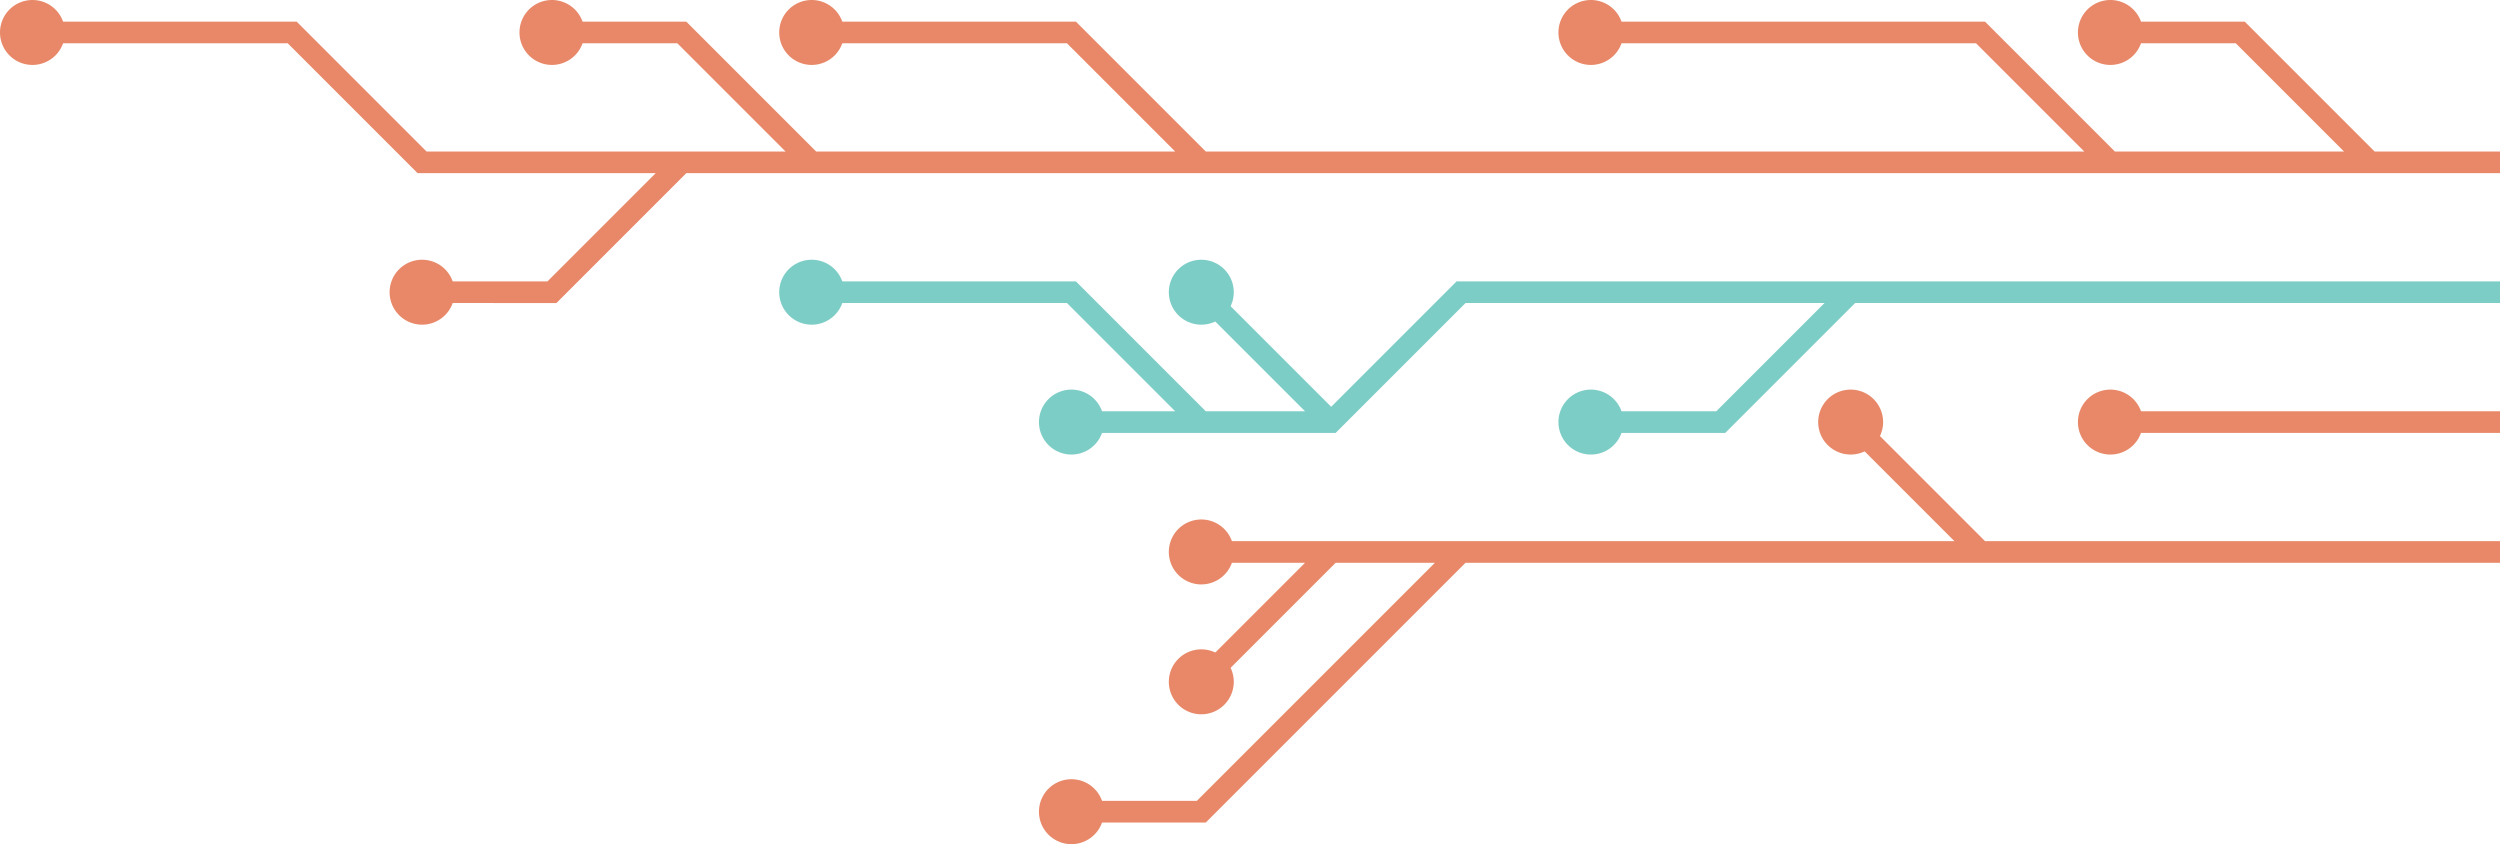 <svg id="Circuit_Primary-7" data-name="Circuit Primary-7" xmlns="http://www.w3.org/2000/svg" width="577.5" height="195" viewBox="0 0 577.5 195">
  <g id="Group_1170" data-name="Group 1170" transform="translate(0 0)">
    <path id="Path_2577" data-name="Path 2577" d="M75,165H-15" transform="translate(502.5 -67.5)" fill="none" stroke="#e88868" stroke-width="5"/>
    <path id="Path_2578" data-name="Path 2578" d="M82.5,165a7.5,7.5,0,1,1-7.5-7.5,7.5,7.5,0,0,1,7.5,7.5Z" transform="translate(412.5 -67.5)" fill="#e88868"/>
    <path id="Path_2579" data-name="Path 2579" d="M225,135l-30,30H165m-90,0L45,135H-15m120,30L75,135m300,0H135l-30,30H45" transform="translate(202.5 -67.5)" fill="none" stroke="#7dcdc7" stroke-width="5"/>
    <path id="Path_2580" data-name="Path 2580" d="M262.5,165a7.5,7.5,0,1,1-7.5-7.5A7.5,7.5,0,0,1,262.5,165Zm120,0a7.5,7.5,0,1,1-7.5-7.5,7.5,7.5,0,0,1,7.5,7.5Zm-180-30a7.5,7.5,0,1,1-7.5-7.5,7.5,7.5,0,0,1,7.5,7.5Zm90,0a7.5,7.5,0,1,1-7.5-7.5,7.5,7.5,0,0,1,7.5,7.5Z" transform="translate(-7.5 -67.5)" fill="#7dcdc7"/>
    <path id="Path_2581" data-name="Path 2581" d="M195,195l-30-30M45,195,15,225m60-30L45,225,15,255H-15m330-60H15" transform="translate(262.5 -67.5)" fill="none" stroke="#e88868" stroke-width="5"/>
    <path id="Path_2582" data-name="Path 2582" d="M172.5,195a7.5,7.5,0,1,1-7.5-7.5,7.5,7.5,0,0,1,7.5,7.5Zm150-30a7.5,7.5,0,1,1-7.5-7.5,7.5,7.5,0,0,1,7.5,7.5Zm-150,60a7.5,7.5,0,1,1-7.5-7.5A7.5,7.5,0,0,1,172.5,225Zm-30,30a7.5,7.5,0,1,1-7.5-7.5A7.5,7.5,0,0,1,142.5,255Z" transform="translate(112.5 -67.5)" fill="#e88868"/>
    <path id="Path_2583" data-name="Path 2583" d="M465,105,435,75H345M165,105,135,75H105m30,30-30,30H75m450-30L495,75H465M255,105,225,75H165m390,30H75L45,75H-15" transform="translate(22.5 -67.5)" fill="none" stroke="#e88868" stroke-width="5"/>
    <path id="Path_2584" data-name="Path 2584" d="M82.5,75A7.5,7.5,0,1,1,75,67.5,7.5,7.5,0,0,1,82.5,75Zm360,0a7.5,7.5,0,1,1-7.5-7.5,7.5,7.5,0,0,1,7.5,7.5Zm-240,0a7.5,7.5,0,1,1-7.5-7.5A7.5,7.5,0,0,1,202.5,75Zm-30,60a7.5,7.5,0,1,1-7.5-7.5,7.5,7.5,0,0,1,7.5,7.5Zm390-60a7.5,7.5,0,1,1-7.5-7.5,7.5,7.5,0,0,1,7.5,7.5Zm-300,0a7.5,7.5,0,1,1-7.5-7.5A7.5,7.5,0,0,1,262.5,75Z" transform="translate(-67.5 -67.5)" fill="#e88868"/>
  </g>
</svg>
